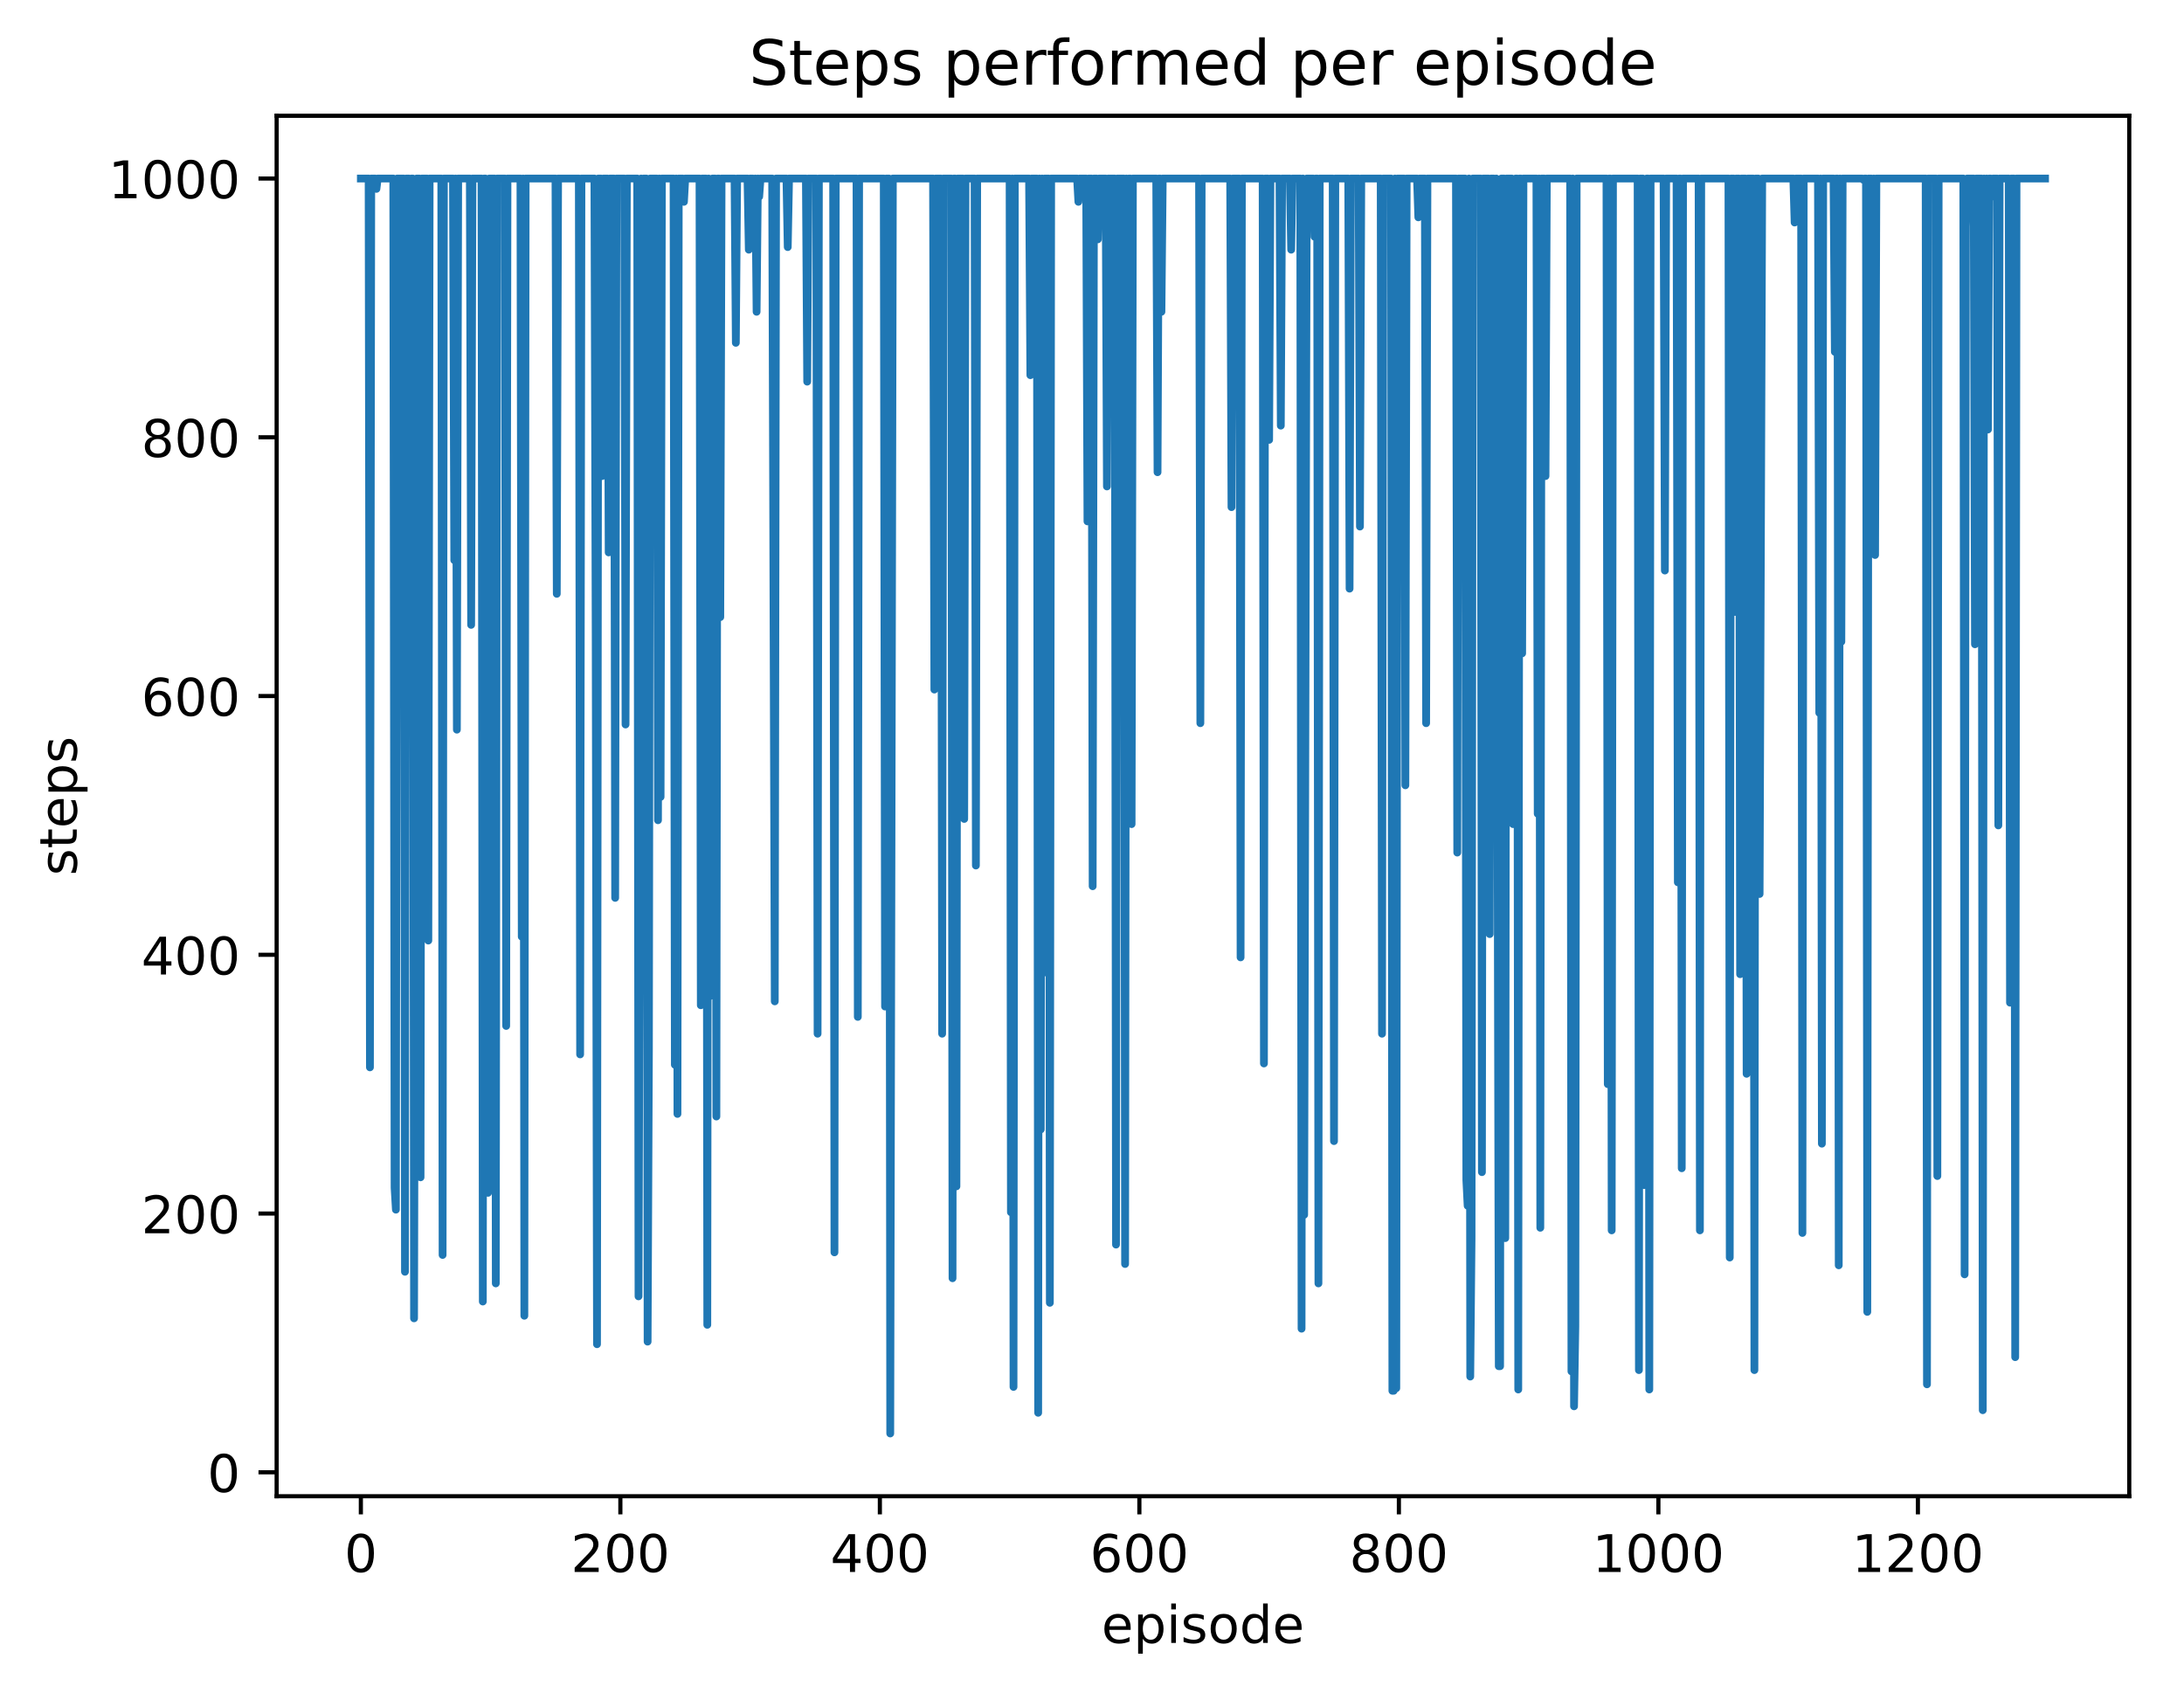 <?xml version="1.0" encoding="utf-8" standalone="no"?>
<!DOCTYPE svg PUBLIC "-//W3C//DTD SVG 1.1//EN"
  "http://www.w3.org/Graphics/SVG/1.1/DTD/svg11.dtd">
<!-- Created with matplotlib (http://matplotlib.org/) -->
<svg height="325pt" version="1.1" viewBox="0 0 421 325" width="421pt" xmlns="http://www.w3.org/2000/svg" xmlns:xlink="http://www.w3.org/1999/xlink">
 <defs>
  <style type="text/css">
*{stroke-linecap:butt;stroke-linejoin:round;}
  </style>
 </defs>
 <g id="figure_1">
  <g id="patch_1">
   <path d="M 0 325.986 
L 421.148 325.986 
L 421.148 0 
L 0 0 
z
" style="fill:#ffffff;"/>
  </g>
  <g id="axes_1">
   <g id="patch_2">
    <path d="M 53.328 288.43 
L 410.448 288.43 
L 410.448 22.318 
L 53.328 22.318 
z
" style="fill:#ffffff;"/>
   </g>
   <g id="matplotlib.axis_1">
    <g id="xtick_1">
     <g id="line2d_1">
      <defs>
       <path d="M 0 0 
L 0 3.5 
" id="mf17a94a682" style="stroke:#000000;stroke-width:0.8;"/>
      </defs>
      <g>
       <use style="stroke:#000000;stroke-width:0.8;" x="69.561" xlink:href="#mf17a94a682" y="288.43"/>
      </g>
     </g>
     <g id="text_1">
      <!-- 0 -->
      <defs>
       <path d="M 31.781 66.406 
Q 24.172 66.406 20.328 58.906 
Q 16.5 51.422 16.5 36.375 
Q 16.5 21.391 20.328 13.891 
Q 24.172 6.391 31.781 6.391 
Q 39.453 6.391 43.281 13.891 
Q 47.125 21.391 47.125 36.375 
Q 47.125 51.422 43.281 58.906 
Q 39.453 66.406 31.781 66.406 
z
M 31.781 74.219 
Q 44.047 74.219 50.516 64.516 
Q 56.984 54.828 56.984 36.375 
Q 56.984 17.969 50.516 8.266 
Q 44.047 -1.422 31.781 -1.422 
Q 19.531 -1.422 13.062 8.266 
Q 6.594 17.969 6.594 36.375 
Q 6.594 54.828 13.062 64.516 
Q 19.531 74.219 31.781 74.219 
z
" id="DejaVuSans-30"/>
      </defs>
      <g transform="translate(66.38 303.029)scale(0.1 -0.1)">
       <use xlink:href="#DejaVuSans-30"/>
      </g>
     </g>
    </g>
    <g id="xtick_2">
     <g id="line2d_2">
      <g>
       <use style="stroke:#000000;stroke-width:0.8;" x="119.585" xlink:href="#mf17a94a682" y="288.43"/>
      </g>
     </g>
     <g id="text_2">
      <!-- 200 -->
      <defs>
       <path d="M 19.188 8.297 
L 53.609 8.297 
L 53.609 0 
L 7.328 0 
L 7.328 8.297 
Q 12.938 14.109 22.625 23.891 
Q 32.328 33.688 34.812 36.531 
Q 39.547 41.844 41.422 45.531 
Q 43.312 49.219 43.312 52.781 
Q 43.312 58.594 39.234 62.25 
Q 35.156 65.922 28.609 65.922 
Q 23.969 65.922 18.812 64.312 
Q 13.672 62.703 7.812 59.422 
L 7.812 69.391 
Q 13.766 71.781 18.938 73 
Q 24.125 74.219 28.422 74.219 
Q 39.75 74.219 46.484 68.547 
Q 53.219 62.891 53.219 53.422 
Q 53.219 48.922 51.531 44.891 
Q 49.859 40.875 45.406 35.406 
Q 44.188 33.984 37.641 27.219 
Q 31.109 20.453 19.188 8.297 
z
" id="DejaVuSans-32"/>
      </defs>
      <g transform="translate(110.041 303.029)scale(0.1 -0.1)">
       <use xlink:href="#DejaVuSans-32"/>
       <use x="63.623" xlink:href="#DejaVuSans-30"/>
       <use x="127.246" xlink:href="#DejaVuSans-30"/>
      </g>
     </g>
    </g>
    <g id="xtick_3">
     <g id="line2d_3">
      <g>
       <use style="stroke:#000000;stroke-width:0.8;" x="169.608" xlink:href="#mf17a94a682" y="288.43"/>
      </g>
     </g>
     <g id="text_3">
      <!-- 400 -->
      <defs>
       <path d="M 37.797 64.312 
L 12.891 25.391 
L 37.797 25.391 
z
M 35.203 72.906 
L 47.609 72.906 
L 47.609 25.391 
L 58.016 25.391 
L 58.016 17.188 
L 47.609 17.188 
L 47.609 0 
L 37.797 0 
L 37.797 17.188 
L 4.891 17.188 
L 4.891 26.703 
z
" id="DejaVuSans-34"/>
      </defs>
      <g transform="translate(160.065 303.029)scale(0.1 -0.1)">
       <use xlink:href="#DejaVuSans-34"/>
       <use x="63.623" xlink:href="#DejaVuSans-30"/>
       <use x="127.246" xlink:href="#DejaVuSans-30"/>
      </g>
     </g>
    </g>
    <g id="xtick_4">
     <g id="line2d_4">
      <g>
       <use style="stroke:#000000;stroke-width:0.8;" x="219.632" xlink:href="#mf17a94a682" y="288.43"/>
      </g>
     </g>
     <g id="text_4">
      <!-- 600 -->
      <defs>
       <path d="M 33.016 40.375 
Q 26.375 40.375 22.484 35.828 
Q 18.609 31.297 18.609 23.391 
Q 18.609 15.531 22.484 10.953 
Q 26.375 6.391 33.016 6.391 
Q 39.656 6.391 43.531 10.953 
Q 47.406 15.531 47.406 23.391 
Q 47.406 31.297 43.531 35.828 
Q 39.656 40.375 33.016 40.375 
z
M 52.594 71.297 
L 52.594 62.312 
Q 48.875 64.062 45.094 64.984 
Q 41.312 65.922 37.594 65.922 
Q 27.828 65.922 22.672 59.328 
Q 17.531 52.734 16.797 39.406 
Q 19.672 43.656 24.016 45.922 
Q 28.375 48.188 33.594 48.188 
Q 44.578 48.188 50.953 41.516 
Q 57.328 34.859 57.328 23.391 
Q 57.328 12.156 50.688 5.359 
Q 44.047 -1.422 33.016 -1.422 
Q 20.359 -1.422 13.672 8.266 
Q 6.984 17.969 6.984 36.375 
Q 6.984 53.656 15.188 63.938 
Q 23.391 74.219 37.203 74.219 
Q 40.922 74.219 44.703 73.484 
Q 48.484 72.75 52.594 71.297 
z
" id="DejaVuSans-36"/>
      </defs>
      <g transform="translate(210.089 303.029)scale(0.1 -0.1)">
       <use xlink:href="#DejaVuSans-36"/>
       <use x="63.623" xlink:href="#DejaVuSans-30"/>
       <use x="127.246" xlink:href="#DejaVuSans-30"/>
      </g>
     </g>
    </g>
    <g id="xtick_5">
     <g id="line2d_5">
      <g>
       <use style="stroke:#000000;stroke-width:0.8;" x="269.656" xlink:href="#mf17a94a682" y="288.43"/>
      </g>
     </g>
     <g id="text_5">
      <!-- 800 -->
      <defs>
       <path d="M 31.781 34.625 
Q 24.75 34.625 20.719 30.859 
Q 16.703 27.094 16.703 20.516 
Q 16.703 13.922 20.719 10.156 
Q 24.75 6.391 31.781 6.391 
Q 38.812 6.391 42.859 10.172 
Q 46.922 13.969 46.922 20.516 
Q 46.922 27.094 42.891 30.859 
Q 38.875 34.625 31.781 34.625 
z
M 21.922 38.812 
Q 15.578 40.375 12.031 44.719 
Q 8.5 49.078 8.5 55.328 
Q 8.5 64.062 14.719 69.141 
Q 20.953 74.219 31.781 74.219 
Q 42.672 74.219 48.875 69.141 
Q 55.078 64.062 55.078 55.328 
Q 55.078 49.078 51.531 44.719 
Q 48 40.375 41.703 38.812 
Q 48.828 37.156 52.797 32.312 
Q 56.781 27.484 56.781 20.516 
Q 56.781 9.906 50.312 4.234 
Q 43.844 -1.422 31.781 -1.422 
Q 19.734 -1.422 13.25 4.234 
Q 6.781 9.906 6.781 20.516 
Q 6.781 27.484 10.781 32.312 
Q 14.797 37.156 21.922 38.812 
z
M 18.312 54.391 
Q 18.312 48.734 21.844 45.562 
Q 25.391 42.391 31.781 42.391 
Q 38.141 42.391 41.719 45.562 
Q 45.312 48.734 45.312 54.391 
Q 45.312 60.062 41.719 63.234 
Q 38.141 66.406 31.781 66.406 
Q 25.391 66.406 21.844 63.234 
Q 18.312 60.062 18.312 54.391 
z
" id="DejaVuSans-38"/>
      </defs>
      <g transform="translate(260.112 303.029)scale(0.1 -0.1)">
       <use xlink:href="#DejaVuSans-38"/>
       <use x="63.623" xlink:href="#DejaVuSans-30"/>
       <use x="127.246" xlink:href="#DejaVuSans-30"/>
      </g>
     </g>
    </g>
    <g id="xtick_6">
     <g id="line2d_6">
      <g>
       <use style="stroke:#000000;stroke-width:0.8;" x="319.68" xlink:href="#mf17a94a682" y="288.43"/>
      </g>
     </g>
     <g id="text_6">
      <!-- 1000 -->
      <defs>
       <path d="M 12.406 8.297 
L 28.516 8.297 
L 28.516 63.922 
L 10.984 60.406 
L 10.984 69.391 
L 28.422 72.906 
L 38.281 72.906 
L 38.281 8.297 
L 54.391 8.297 
L 54.391 0 
L 12.406 0 
z
" id="DejaVuSans-31"/>
      </defs>
      <g transform="translate(306.955 303.029)scale(0.1 -0.1)">
       <use xlink:href="#DejaVuSans-31"/>
       <use x="63.623" xlink:href="#DejaVuSans-30"/>
       <use x="127.246" xlink:href="#DejaVuSans-30"/>
       <use x="190.869" xlink:href="#DejaVuSans-30"/>
      </g>
     </g>
    </g>
    <g id="xtick_7">
     <g id="line2d_7">
      <g>
       <use style="stroke:#000000;stroke-width:0.8;" x="369.704" xlink:href="#mf17a94a682" y="288.43"/>
      </g>
     </g>
     <g id="text_7">
      <!-- 1200 -->
      <g transform="translate(356.979 303.029)scale(0.1 -0.1)">
       <use xlink:href="#DejaVuSans-31"/>
       <use x="63.623" xlink:href="#DejaVuSans-32"/>
       <use x="127.246" xlink:href="#DejaVuSans-30"/>
       <use x="190.869" xlink:href="#DejaVuSans-30"/>
      </g>
     </g>
    </g>
    <g id="text_8">
     <!-- episode -->
     <defs>
      <path d="M 56.203 29.594 
L 56.203 25.203 
L 14.891 25.203 
Q 15.484 15.922 20.484 11.062 
Q 25.484 6.203 34.422 6.203 
Q 39.594 6.203 44.453 7.469 
Q 49.312 8.734 54.109 11.281 
L 54.109 2.781 
Q 49.266 0.734 44.188 -0.344 
Q 39.109 -1.422 33.891 -1.422 
Q 20.797 -1.422 13.156 6.188 
Q 5.516 13.812 5.516 26.812 
Q 5.516 40.234 12.766 48.109 
Q 20.016 56 32.328 56 
Q 43.359 56 49.781 48.891 
Q 56.203 41.797 56.203 29.594 
z
M 47.219 32.234 
Q 47.125 39.594 43.094 43.984 
Q 39.062 48.391 32.422 48.391 
Q 24.906 48.391 20.391 44.141 
Q 15.875 39.891 15.188 32.172 
z
" id="DejaVuSans-65"/>
      <path d="M 18.109 8.203 
L 18.109 -20.797 
L 9.078 -20.797 
L 9.078 54.688 
L 18.109 54.688 
L 18.109 46.391 
Q 20.953 51.266 25.266 53.625 
Q 29.594 56 35.594 56 
Q 45.562 56 51.781 48.094 
Q 58.016 40.188 58.016 27.297 
Q 58.016 14.406 51.781 6.484 
Q 45.562 -1.422 35.594 -1.422 
Q 29.594 -1.422 25.266 0.953 
Q 20.953 3.328 18.109 8.203 
z
M 48.688 27.297 
Q 48.688 37.203 44.609 42.844 
Q 40.531 48.484 33.406 48.484 
Q 26.266 48.484 22.188 42.844 
Q 18.109 37.203 18.109 27.297 
Q 18.109 17.391 22.188 11.75 
Q 26.266 6.109 33.406 6.109 
Q 40.531 6.109 44.609 11.75 
Q 48.688 17.391 48.688 27.297 
z
" id="DejaVuSans-70"/>
      <path d="M 9.422 54.688 
L 18.406 54.688 
L 18.406 0 
L 9.422 0 
z
M 9.422 75.984 
L 18.406 75.984 
L 18.406 64.594 
L 9.422 64.594 
z
" id="DejaVuSans-69"/>
      <path d="M 44.281 53.078 
L 44.281 44.578 
Q 40.484 46.531 36.375 47.5 
Q 32.281 48.484 27.875 48.484 
Q 21.188 48.484 17.844 46.438 
Q 14.5 44.391 14.5 40.281 
Q 14.5 37.156 16.891 35.375 
Q 19.281 33.594 26.516 31.984 
L 29.594 31.297 
Q 39.156 29.25 43.188 25.516 
Q 47.219 21.781 47.219 15.094 
Q 47.219 7.469 41.188 3.016 
Q 35.156 -1.422 24.609 -1.422 
Q 20.219 -1.422 15.453 -0.562 
Q 10.688 0.297 5.422 2 
L 5.422 11.281 
Q 10.406 8.688 15.234 7.391 
Q 20.062 6.109 24.812 6.109 
Q 31.156 6.109 34.562 8.281 
Q 37.984 10.453 37.984 14.406 
Q 37.984 18.062 35.516 20.016 
Q 33.062 21.969 24.703 23.781 
L 21.578 24.516 
Q 13.234 26.266 9.516 29.906 
Q 5.812 33.547 5.812 39.891 
Q 5.812 47.609 11.281 51.797 
Q 16.75 56 26.812 56 
Q 31.781 56 36.172 55.266 
Q 40.578 54.547 44.281 53.078 
z
" id="DejaVuSans-73"/>
      <path d="M 30.609 48.391 
Q 23.391 48.391 19.188 42.75 
Q 14.984 37.109 14.984 27.297 
Q 14.984 17.484 19.156 11.844 
Q 23.344 6.203 30.609 6.203 
Q 37.797 6.203 41.984 11.859 
Q 46.188 17.531 46.188 27.297 
Q 46.188 37.016 41.984 42.703 
Q 37.797 48.391 30.609 48.391 
z
M 30.609 56 
Q 42.328 56 49.016 48.375 
Q 55.719 40.766 55.719 27.297 
Q 55.719 13.875 49.016 6.219 
Q 42.328 -1.422 30.609 -1.422 
Q 18.844 -1.422 12.172 6.219 
Q 5.516 13.875 5.516 27.297 
Q 5.516 40.766 12.172 48.375 
Q 18.844 56 30.609 56 
z
" id="DejaVuSans-6f"/>
      <path d="M 45.406 46.391 
L 45.406 75.984 
L 54.391 75.984 
L 54.391 0 
L 45.406 0 
L 45.406 8.203 
Q 42.578 3.328 38.25 0.953 
Q 33.938 -1.422 27.875 -1.422 
Q 17.969 -1.422 11.734 6.484 
Q 5.516 14.406 5.516 27.297 
Q 5.516 40.188 11.734 48.094 
Q 17.969 56 27.875 56 
Q 33.938 56 38.25 53.625 
Q 42.578 51.266 45.406 46.391 
z
M 14.797 27.297 
Q 14.797 17.391 18.875 11.75 
Q 22.953 6.109 30.078 6.109 
Q 37.203 6.109 41.297 11.75 
Q 45.406 17.391 45.406 27.297 
Q 45.406 37.203 41.297 42.844 
Q 37.203 48.484 30.078 48.484 
Q 22.953 48.484 18.875 42.844 
Q 14.797 37.203 14.797 27.297 
z
" id="DejaVuSans-64"/>
     </defs>
     <g transform="translate(212.333 316.707)scale(0.1 -0.1)">
      <use xlink:href="#DejaVuSans-65"/>
      <use x="61.523" xlink:href="#DejaVuSans-70"/>
      <use x="125" xlink:href="#DejaVuSans-69"/>
      <use x="152.783" xlink:href="#DejaVuSans-73"/>
      <use x="204.883" xlink:href="#DejaVuSans-6f"/>
      <use x="266.064" xlink:href="#DejaVuSans-64"/>
      <use x="329.541" xlink:href="#DejaVuSans-65"/>
     </g>
    </g>
   </g>
   <g id="matplotlib.axis_2">
    <g id="ytick_1">
     <g id="line2d_8">
      <defs>
       <path d="M 0 0 
L -3.5 0 
" id="ma32a522ed3" style="stroke:#000000;stroke-width:0.8;"/>
      </defs>
      <g>
       <use style="stroke:#000000;stroke-width:0.8;" x="53.328" xlink:href="#ma32a522ed3" y="283.816"/>
      </g>
     </g>
     <g id="text_9">
      <!-- 0 -->
      <g transform="translate(39.966 287.615)scale(0.1 -0.1)">
       <use xlink:href="#DejaVuSans-30"/>
      </g>
     </g>
    </g>
    <g id="ytick_2">
     <g id="line2d_9">
      <g>
       <use style="stroke:#000000;stroke-width:0.8;" x="53.328" xlink:href="#ma32a522ed3" y="233.936"/>
      </g>
     </g>
     <g id="text_10">
      <!-- 200 -->
      <g transform="translate(27.241 237.735)scale(0.1 -0.1)">
       <use xlink:href="#DejaVuSans-32"/>
       <use x="63.623" xlink:href="#DejaVuSans-30"/>
       <use x="127.246" xlink:href="#DejaVuSans-30"/>
      </g>
     </g>
    </g>
    <g id="ytick_3">
     <g id="line2d_10">
      <g>
       <use style="stroke:#000000;stroke-width:0.8;" x="53.328" xlink:href="#ma32a522ed3" y="184.055"/>
      </g>
     </g>
     <g id="text_11">
      <!-- 400 -->
      <g transform="translate(27.241 187.855)scale(0.1 -0.1)">
       <use xlink:href="#DejaVuSans-34"/>
       <use x="63.623" xlink:href="#DejaVuSans-30"/>
       <use x="127.246" xlink:href="#DejaVuSans-30"/>
      </g>
     </g>
    </g>
    <g id="ytick_4">
     <g id="line2d_11">
      <g>
       <use style="stroke:#000000;stroke-width:0.8;" x="53.328" xlink:href="#ma32a522ed3" y="134.175"/>
      </g>
     </g>
     <g id="text_12">
      <!-- 600 -->
      <g transform="translate(27.241 137.974)scale(0.1 -0.1)">
       <use xlink:href="#DejaVuSans-36"/>
       <use x="63.623" xlink:href="#DejaVuSans-30"/>
       <use x="127.246" xlink:href="#DejaVuSans-30"/>
      </g>
     </g>
    </g>
    <g id="ytick_5">
     <g id="line2d_12">
      <g>
       <use style="stroke:#000000;stroke-width:0.8;" x="53.328" xlink:href="#ma32a522ed3" y="84.295"/>
      </g>
     </g>
     <g id="text_13">
      <!-- 800 -->
      <g transform="translate(27.241 88.094)scale(0.1 -0.1)">
       <use xlink:href="#DejaVuSans-38"/>
       <use x="63.623" xlink:href="#DejaVuSans-30"/>
       <use x="127.246" xlink:href="#DejaVuSans-30"/>
      </g>
     </g>
    </g>
    <g id="ytick_6">
     <g id="line2d_13">
      <g>
       <use style="stroke:#000000;stroke-width:0.8;" x="53.328" xlink:href="#ma32a522ed3" y="34.414"/>
      </g>
     </g>
     <g id="text_14">
      <!-- 1000 -->
      <g transform="translate(20.878 38.213)scale(0.1 -0.1)">
       <use xlink:href="#DejaVuSans-31"/>
       <use x="63.623" xlink:href="#DejaVuSans-30"/>
       <use x="127.246" xlink:href="#DejaVuSans-30"/>
       <use x="190.869" xlink:href="#DejaVuSans-30"/>
      </g>
     </g>
    </g>
    <g id="text_15">
     <!-- steps -->
     <defs>
      <path d="M 18.312 70.219 
L 18.312 54.688 
L 36.812 54.688 
L 36.812 47.703 
L 18.312 47.703 
L 18.312 18.016 
Q 18.312 11.328 20.141 9.422 
Q 21.969 7.516 27.594 7.516 
L 36.812 7.516 
L 36.812 0 
L 27.594 0 
Q 17.188 0 13.234 3.875 
Q 9.281 7.766 9.281 18.016 
L 9.281 47.703 
L 2.688 47.703 
L 2.688 54.688 
L 9.281 54.688 
L 9.281 70.219 
z
" id="DejaVuSans-74"/>
     </defs>
     <g transform="translate(14.798 168.794)rotate(-90)scale(0.1 -0.1)">
      <use xlink:href="#DejaVuSans-73"/>
      <use x="52.1" xlink:href="#DejaVuSans-74"/>
      <use x="91.309" xlink:href="#DejaVuSans-65"/>
      <use x="152.832" xlink:href="#DejaVuSans-70"/>
      <use x="216.309" xlink:href="#DejaVuSans-73"/>
     </g>
    </g>
   </g>
   <g id="line2d_14">
    <path clip-path="url(#pa353f90244)" d="M 69.561 34.414 
L 71.062 34.414 
L 71.312 205.753 
L 71.562 34.414 
L 72.312 34.414 
L 72.562 36.409 
L 72.812 34.414 
L 75.814 34.414 
L 76.064 228.948 
L 76.314 233.188 
L 76.564 34.414 
L 77.815 34.414 
L 78.065 245.159 
L 78.315 34.414 
L 78.815 34.414 
L 79.065 87.786 
L 79.315 34.414 
L 79.566 34.414 
L 79.816 254.137 
L 80.316 34.414 
L 80.816 34.414 
L 81.066 226.953 
L 81.316 34.414 
L 82.317 34.414 
L 82.567 181.312 
L 82.817 34.414 
L 85.068 34.414 
L 85.318 241.917 
L 85.568 34.414 
L 87.319 34.414 
L 87.569 107.988 
L 87.82 34.414 
L 88.07 140.659 
L 88.32 34.414 
L 90.571 34.414 
L 90.821 120.458 
L 91.071 34.414 
L 92.822 34.414 
L 93.072 250.895 
L 93.322 34.414 
L 93.572 34.414 
L 93.822 62.098 
L 94.073 229.945 
L 94.323 34.414 
L 95.323 34.414 
L 95.573 247.403 
L 95.823 34.414 
L 97.324 34.414 
L 97.574 197.772 
L 97.824 34.414 
L 100.325 34.414 
L 100.576 180.564 
L 100.826 34.414 
L 101.076 253.639 
L 101.326 34.414 
L 107.079 34.414 
L 107.329 114.472 
L 107.579 34.414 
L 111.581 34.414 
L 111.831 203.259 
L 112.081 34.414 
L 114.582 34.414 
L 114.832 122.952 
L 115.083 259.125 
L 115.333 34.414 
L 115.833 34.414 
L 116.083 91.777 
L 116.333 34.414 
L 117.083 34.414 
L 117.334 106.491 
L 117.584 34.414 
L 118.334 34.414 
L 118.584 173.082 
L 118.834 34.414 
L 120.335 34.414 
L 120.585 139.662 
L 120.835 34.414 
L 122.836 34.414 
L 123.086 249.898 
L 123.336 167.096 
L 123.587 34.414 
L 123.837 52.87 
L 124.087 34.414 
L 124.587 34.414 
L 124.837 258.627 
L 125.087 202.262 
L 125.337 34.414 
L 126.588 34.414 
L 126.838 158.118 
L 127.088 34.414 
L 127.338 153.628 
L 127.588 34.414 
L 129.84 34.414 
L 130.09 205.255 
L 130.34 34.414 
L 130.59 214.732 
L 130.84 34.414 
L 131.59 34.414 
L 131.84 38.903 
L 132.091 34.414 
L 134.842 34.414 
L 135.092 193.782 
L 135.342 34.414 
L 136.093 34.414 
L 136.343 255.384 
L 136.593 34.414 
L 136.843 192.036 
L 137.093 76.064 
L 137.343 34.414 
L 137.843 34.414 
L 138.093 215.231 
L 138.344 34.414 
L 138.594 34.414 
L 138.844 118.961 
L 139.094 34.414 
L 141.595 34.414 
L 141.845 66.088 
L 142.095 34.414 
L 144.096 34.414 
L 144.346 48.131 
L 144.597 34.414 
L 145.097 34.414 
L 145.347 39.153 
L 145.597 34.414 
L 145.847 60.103 
L 146.097 34.414 
L 146.347 37.906 
L 146.598 34.414 
L 148.849 34.414 
L 149.349 193.034 
L 149.599 34.414 
L 151.6 34.414 
L 151.85 47.632 
L 152.1 34.414 
L 155.352 34.414 
L 155.602 73.57 
L 155.852 34.414 
L 157.353 34.414 
L 157.603 199.269 
L 157.853 34.414 
L 160.604 34.414 
L 160.854 241.418 
L 161.104 34.414 
L 165.106 34.414 
L 165.356 196.027 
L 165.607 34.414 
L 170.359 34.414 
L 170.609 194.031 
L 170.859 34.414 
L 171.359 34.414 
L 171.609 276.334 
L 172.11 34.414 
L 179.863 34.414 
L 180.113 132.928 
L 180.364 34.414 
L 181.364 34.414 
L 181.614 199.269 
L 181.864 34.414 
L 183.365 34.414 
L 183.615 246.406 
L 183.865 34.414 
L 184.115 34.414 
L 184.366 228.698 
L 184.616 34.414 
L 185.616 34.414 
L 185.866 157.868 
L 186.116 34.414 
L 187.867 34.414 
L 188.117 166.847 
L 188.367 34.414 
L 194.62 34.414 
L 194.871 233.686 
L 195.121 34.414 
L 195.371 267.356 
L 195.621 34.414 
L 198.372 34.414 
L 198.622 72.323 
L 198.872 34.414 
L 199.873 34.414 
L 200.123 272.344 
L 200.373 34.414 
L 200.623 217.725 
L 200.873 34.414 
L 201.123 187.547 
L 201.374 34.414 
L 202.124 34.414 
L 202.374 251.145 
L 202.624 34.414 
L 207.627 34.414 
L 207.877 38.903 
L 208.127 34.414 
L 209.377 34.414 
L 209.628 100.506 
L 209.878 34.414 
L 210.378 34.414 
L 210.628 170.837 
L 210.878 34.414 
L 211.378 34.414 
L 211.628 46.136 
L 211.879 34.414 
L 213.129 34.414 
L 213.379 93.772 
L 213.629 34.414 
L 214.88 34.414 
L 215.13 239.921 
L 215.38 34.414 
L 216.631 34.414 
L 216.881 243.662 
L 217.131 34.414 
L 217.381 99.009 
L 217.631 34.414 
L 217.881 34.414 
L 218.132 158.866 
L 218.382 34.414 
L 222.884 34.414 
L 223.134 91.028 
L 223.384 34.414 
L 223.634 34.414 
L 223.884 60.103 
L 224.134 34.414 
L 231.138 34.414 
L 231.388 139.412 
L 231.638 34.414 
L 237.141 34.414 
L 237.391 97.762 
L 237.641 34.414 
L 238.891 34.414 
L 239.142 184.554 
L 239.392 34.414 
L 243.394 34.414 
L 243.644 205.005 
L 243.894 34.414 
L 244.394 34.414 
L 244.644 84.793 
L 244.894 34.414 
L 246.645 34.414 
L 246.895 82.05 
L 247.145 34.414 
L 248.646 34.414 
L 248.896 48.131 
L 249.146 34.414 
L 250.647 34.414 
L 250.897 256.133 
L 251.147 34.414 
L 251.397 234.185 
L 251.898 34.414 
L 253.148 34.414 
L 253.398 45.637 
L 253.648 34.414 
L 253.899 34.414 
L 254.149 247.403 
L 254.399 34.414 
L 256.9 34.414 
L 257.15 219.969 
L 257.4 34.414 
L 259.901 34.414 
L 260.152 113.475 
L 260.402 34.414 
L 261.902 34.414 
L 262.153 101.503 
L 262.403 34.414 
L 266.154 34.414 
L 266.405 199.269 
L 266.655 34.414 
L 268.155 34.414 
L 268.406 268.104 
L 268.656 268.104 
L 268.906 34.414 
L 269.156 267.605 
L 269.406 34.414 
L 270.657 34.414 
L 270.907 151.384 
L 271.157 34.414 
L 273.158 34.414 
L 273.408 41.896 
L 273.658 34.414 
L 274.658 34.414 
L 274.909 139.412 
L 275.159 34.414 
L 280.661 34.414 
L 280.911 164.353 
L 281.162 34.414 
L 282.412 34.414 
L 282.662 227.451 
L 282.912 232.439 
L 283.163 34.414 
L 283.413 265.36 
L 283.663 238.674 
L 283.913 34.414 
L 285.414 34.414 
L 285.664 225.955 
L 285.914 34.414 
L 286.914 34.414 
L 287.164 180.065 
L 287.415 34.414 
L 287.915 34.414 
L 288.165 148.391 
L 288.415 34.414 
L 288.915 263.365 
L 289.165 263.365 
L 289.416 34.414 
L 289.916 34.414 
L 290.166 238.674 
L 290.416 34.414 
L 291.416 34.414 
L 291.667 158.866 
L 291.917 67.086 
L 292.167 34.414 
L 292.417 34.414 
L 292.667 267.854 
L 292.917 34.414 
L 293.167 34.414 
L 293.417 125.945 
L 293.668 34.414 
L 296.169 34.414 
L 296.419 156.871 
L 296.669 34.414 
L 296.919 236.679 
L 297.169 34.414 
L 297.669 34.414 
L 297.92 91.777 
L 298.17 34.414 
L 302.672 34.414 
L 302.922 264.363 
L 303.172 34.414 
L 303.422 271.097 
L 303.672 255.634 
L 303.922 34.414 
L 309.675 34.414 
L 309.925 208.996 
L 310.175 34.414 
L 310.426 34.414 
L 310.676 237.178 
L 310.926 34.414 
L 315.678 34.414 
L 315.928 264.113 
L 316.178 34.414 
L 316.678 34.414 
L 316.929 228.449 
L 317.179 166.348 
L 317.429 34.414 
L 317.679 34.414 
L 317.929 267.854 
L 318.179 34.414 
L 320.68 34.414 
L 320.931 109.983 
L 321.181 34.414 
L 323.182 34.414 
L 323.432 170.089 
L 323.682 34.414 
L 323.932 34.414 
L 324.182 225.207 
L 324.432 34.414 
L 327.434 34.414 
L 327.684 237.178 
L 327.934 34.414 
L 333.186 34.414 
L 333.436 242.415 
L 333.687 34.414 
L 334.187 34.414 
L 334.437 117.964 
L 334.687 34.414 
L 335.187 34.414 
L 335.437 187.796 
L 335.688 34.414 
L 336.438 34.414 
L 336.688 207 
L 336.938 34.414 
L 337.939 34.414 
L 338.189 264.113 
L 338.439 34.414 
L 338.939 34.414 
L 339.189 172.333 
L 339.689 34.414 
L 345.692 34.414 
L 345.942 42.894 
L 346.193 34.414 
L 347.193 34.414 
L 347.443 237.677 
L 347.693 34.414 
L 350.445 34.414 
L 350.695 137.417 
L 350.945 34.414 
L 351.195 220.468 
L 351.445 34.414 
L 353.446 34.414 
L 353.696 67.834 
L 353.946 34.414 
L 354.196 34.414 
L 354.446 243.912 
L 354.697 34.414 
L 354.947 123.7 
L 355.197 34.414 
L 358.949 34.414 
L 359.199 34.664 
L 359.449 34.414 
L 359.699 34.414 
L 359.949 252.89 
L 360.199 34.414 
L 360.699 34.414 
L 360.95 83.796 
L 361.2 34.414 
L 361.45 106.99 
L 361.7 34.414 
L 371.204 34.414 
L 371.455 266.857 
L 371.705 34.414 
L 373.205 34.414 
L 373.456 226.703 
L 373.706 34.414 
L 378.458 34.414 
L 378.708 245.658 
L 378.958 43.642 
L 379.208 34.414 
L 380.459 34.414 
L 380.709 124.199 
L 380.959 34.414 
L 381.96 34.414 
L 382.21 271.845 
L 382.46 34.414 
L 382.71 61.35 
L 382.96 34.414 
L 383.21 82.798 
L 383.46 34.414 
L 383.71 34.414 
L 383.961 37.906 
L 384.211 34.414 
L 384.961 34.414 
L 385.211 159.115 
L 385.461 34.414 
L 387.212 34.414 
L 387.462 193.283 
L 387.712 34.414 
L 388.213 34.414 
L 388.463 261.619 
L 388.713 34.414 
L 394.215 34.414 
L 394.215 34.414 
" style="fill:none;stroke:#1f77b4;stroke-linecap:square;stroke-width:1.5;"/>
   </g>
   <g id="patch_3">
    <path d="M 53.328 288.43 
L 53.328 22.318 
" style="fill:none;stroke:#000000;stroke-linecap:square;stroke-linejoin:miter;stroke-width:0.8;"/>
   </g>
   <g id="patch_4">
    <path d="M 410.448 288.43 
L 410.448 22.318 
" style="fill:none;stroke:#000000;stroke-linecap:square;stroke-linejoin:miter;stroke-width:0.8;"/>
   </g>
   <g id="patch_5">
    <path d="M 53.328 288.43 
L 410.448 288.43 
" style="fill:none;stroke:#000000;stroke-linecap:square;stroke-linejoin:miter;stroke-width:0.8;"/>
   </g>
   <g id="patch_6">
    <path d="M 53.328 22.318 
L 410.448 22.318 
" style="fill:none;stroke:#000000;stroke-linecap:square;stroke-linejoin:miter;stroke-width:0.8;"/>
   </g>
   <g id="text_16">
    <!-- Steps performed per episode -->
    <defs>
     <path d="M 53.516 70.516 
L 53.516 60.891 
Q 47.906 63.578 42.922 64.891 
Q 37.938 66.219 33.297 66.219 
Q 25.25 66.219 20.875 63.094 
Q 16.5 59.969 16.5 54.203 
Q 16.5 49.359 19.406 46.891 
Q 22.312 44.438 30.422 42.922 
L 36.375 41.703 
Q 47.406 39.594 52.656 34.297 
Q 57.906 29 57.906 20.125 
Q 57.906 9.516 50.797 4.047 
Q 43.703 -1.422 29.984 -1.422 
Q 24.812 -1.422 18.969 -0.25 
Q 13.141 0.922 6.891 3.219 
L 6.891 13.375 
Q 12.891 10.016 18.656 8.297 
Q 24.422 6.594 29.984 6.594 
Q 38.422 6.594 43.016 9.906 
Q 47.609 13.234 47.609 19.391 
Q 47.609 24.75 44.312 27.781 
Q 41.016 30.812 33.5 32.328 
L 27.484 33.5 
Q 16.453 35.688 11.516 40.375 
Q 6.594 45.062 6.594 53.422 
Q 6.594 63.094 13.406 68.656 
Q 20.219 74.219 32.172 74.219 
Q 37.312 74.219 42.625 73.281 
Q 47.953 72.359 53.516 70.516 
z
" id="DejaVuSans-53"/>
     <path id="DejaVuSans-20"/>
     <path d="M 41.109 46.297 
Q 39.594 47.172 37.812 47.578 
Q 36.031 48 33.891 48 
Q 26.266 48 22.188 43.047 
Q 18.109 38.094 18.109 28.812 
L 18.109 0 
L 9.078 0 
L 9.078 54.688 
L 18.109 54.688 
L 18.109 46.188 
Q 20.953 51.172 25.484 53.578 
Q 30.031 56 36.531 56 
Q 37.453 56 38.578 55.875 
Q 39.703 55.766 41.062 55.516 
z
" id="DejaVuSans-72"/>
     <path d="M 37.109 75.984 
L 37.109 68.5 
L 28.516 68.5 
Q 23.688 68.5 21.797 66.547 
Q 19.922 64.594 19.922 59.516 
L 19.922 54.688 
L 34.719 54.688 
L 34.719 47.703 
L 19.922 47.703 
L 19.922 0 
L 10.891 0 
L 10.891 47.703 
L 2.297 47.703 
L 2.297 54.688 
L 10.891 54.688 
L 10.891 58.5 
Q 10.891 67.625 15.141 71.797 
Q 19.391 75.984 28.609 75.984 
z
" id="DejaVuSans-66"/>
     <path d="M 52 44.188 
Q 55.375 50.25 60.062 53.125 
Q 64.75 56 71.094 56 
Q 79.641 56 84.281 50.016 
Q 88.922 44.047 88.922 33.016 
L 88.922 0 
L 79.891 0 
L 79.891 32.719 
Q 79.891 40.578 77.094 44.375 
Q 74.312 48.188 68.609 48.188 
Q 61.625 48.188 57.562 43.547 
Q 53.516 38.922 53.516 30.906 
L 53.516 0 
L 44.484 0 
L 44.484 32.719 
Q 44.484 40.625 41.703 44.406 
Q 38.922 48.188 33.109 48.188 
Q 26.219 48.188 22.156 43.531 
Q 18.109 38.875 18.109 30.906 
L 18.109 0 
L 9.078 0 
L 9.078 54.688 
L 18.109 54.688 
L 18.109 46.188 
Q 21.188 51.219 25.484 53.609 
Q 29.781 56 35.688 56 
Q 41.656 56 45.828 52.969 
Q 50 49.953 52 44.188 
z
" id="DejaVuSans-6d"/>
    </defs>
    <g transform="translate(144.385 16.318)scale(0.12 -0.12)">
     <use xlink:href="#DejaVuSans-53"/>
     <use x="63.477" xlink:href="#DejaVuSans-74"/>
     <use x="102.686" xlink:href="#DejaVuSans-65"/>
     <use x="164.209" xlink:href="#DejaVuSans-70"/>
     <use x="227.686" xlink:href="#DejaVuSans-73"/>
     <use x="279.785" xlink:href="#DejaVuSans-20"/>
     <use x="311.572" xlink:href="#DejaVuSans-70"/>
     <use x="375.049" xlink:href="#DejaVuSans-65"/>
     <use x="436.572" xlink:href="#DejaVuSans-72"/>
     <use x="477.686" xlink:href="#DejaVuSans-66"/>
     <use x="512.891" xlink:href="#DejaVuSans-6f"/>
     <use x="574.072" xlink:href="#DejaVuSans-72"/>
     <use x="615.17" xlink:href="#DejaVuSans-6d"/>
     <use x="712.582" xlink:href="#DejaVuSans-65"/>
     <use x="774.105" xlink:href="#DejaVuSans-64"/>
     <use x="837.582" xlink:href="#DejaVuSans-20"/>
     <use x="869.369" xlink:href="#DejaVuSans-70"/>
     <use x="932.846" xlink:href="#DejaVuSans-65"/>
     <use x="994.369" xlink:href="#DejaVuSans-72"/>
     <use x="1035.482" xlink:href="#DejaVuSans-20"/>
     <use x="1067.27" xlink:href="#DejaVuSans-65"/>
     <use x="1128.793" xlink:href="#DejaVuSans-70"/>
     <use x="1192.27" xlink:href="#DejaVuSans-69"/>
     <use x="1220.053" xlink:href="#DejaVuSans-73"/>
     <use x="1272.152" xlink:href="#DejaVuSans-6f"/>
     <use x="1333.334" xlink:href="#DejaVuSans-64"/>
     <use x="1396.811" xlink:href="#DejaVuSans-65"/>
    </g>
   </g>
  </g>
 </g>
 <defs>
  <clipPath id="pa353f90244">
   <rect height="266.112" width="357.12" x="53.328" y="22.318"/>
  </clipPath>
 </defs>
</svg>
